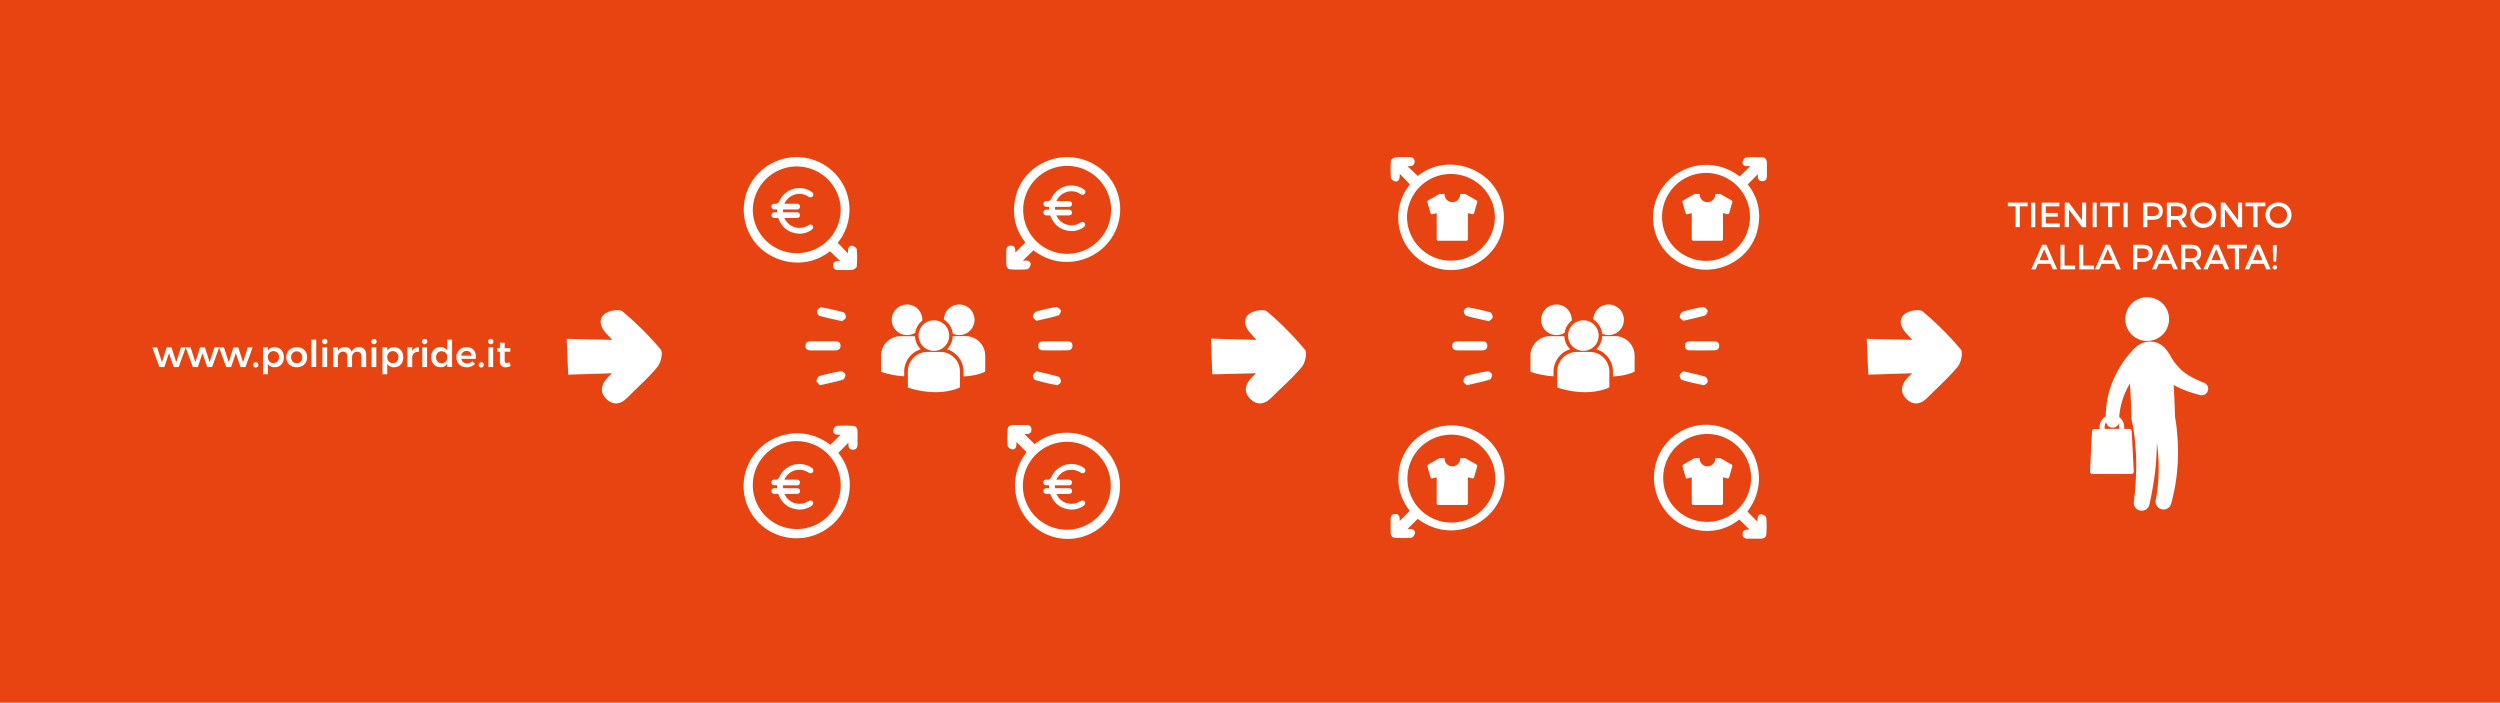 <svg xmlns="http://www.w3.org/2000/svg" version="1.1" viewBox="0 0 1921 540">
 <defs>
  <style>.cls-1{fill:#E74412;}.cls-2{fill:#fff;}</style>
 </defs>
 <title>Infografica</title>
 <path d="m0 0h1921v540h-1921z" fill="#E74412"/>
 <g fill="#fff">
  <path d="m598 167.5h-2.84a2.2 2.2 0 1 1 -0.11 -4.39h2c0-0.43 0.06-0.75 0.07-1.07s0-0.64 0-1.14h-2.17a2.17 2.17 0 0 1 -2.18 -2.24 2 2 0 0 1 2.28 -2.1c2.23 0.29 3.15-0.62 4.14-2.63a16.76 16.76 0 0 1 24.52 -6.5c1.21 0.84 1.58 1.89 1.05 3a2.2 2.2 0 0 1 -2.74 1.09 8.9 8.9 0 0 1 -1.29 -0.75 12.53 12.53 0 0 0 -17.67 5.16c-0.07 0.14-0.12 0.29-0.25 0.63h9.63a2.2 2.2 0 1 1 -0.09 4.39h-10.68v2.16h10.57a2.29 2.29 0 0 1 2.52 2.2c0 1.32-1 2.2-2.61 2.21h-9.4c0.27 0.53 0.44 0.94 0.66 1.31a12.57 12.57 0 0 0 17.66 4.29 3.62 3.62 0 0 1 2.52 -0.46 2.28 2.28 0 0 1 1.27 1.74 2.81 2.81 0 0 1 -1 2.06 15.64 15.64 0 0 1 -11.8 2.89c-6.69-1-11.22-4.84-13.75-11.08-0.09-0.27-0.2-0.47-0.31-0.77z" class="cls-2"/>
  <path d="m807 165.5h-2.84a2.2 2.2 0 1 1 -0.11 -4.39h2c0-0.43 0.06-0.75 0.07-1.07s0-0.64 0-1.14h-2.17a2.17 2.17 0 0 1 -2.18 -2.24 2 2 0 0 1 2.28 -2.1c2.23 0.29 3.15-0.62 4.14-2.63a16.76 16.76 0 0 1 24.52 -6.5c1.21 0.84 1.58 1.89 1.05 3a2.2 2.2 0 0 1 -2.74 1.09 8.9 8.9 0 0 1 -1.29 -0.75 12.53 12.53 0 0 0 -17.67 5.16c-0.07 0.14-0.12 0.29-0.25 0.63h9.63a2.2 2.2 0 1 1 -0.09 4.39h-10.68v2.16h10.57a2.29 2.29 0 0 1 2.52 2.2c0 1.32-1 2.2-2.61 2.21h-9.4c0.27 0.53 0.44 0.94 0.66 1.31a12.57 12.57 0 0 0 17.66 4.29 3.62 3.62 0 0 1 2.52 -0.46 2.28 2.28 0 0 1 1.27 1.74 2.81 2.81 0 0 1 -1 2.06 15.64 15.64 0 0 1 -11.8 2.89c-6.69-1-11.22-4.84-13.75-11.08-0.09-0.27-0.2-0.47-0.31-0.77z" class="cls-2"/>
  <path d="m598 379.5h-2.84a2.2 2.2 0 1 1 -0.11 -4.39h2c0-0.43 0.06-0.75 0.07-1.07s0-0.64 0-1.14h-2.17a2.17 2.17 0 0 1 -2.18 -2.24 2 2 0 0 1 2.28 -2.1c2.23 0.29 3.15-0.62 4.14-2.63a16.76 16.76 0 0 1 24.52 -6.5c1.21 0.84 1.58 1.89 1.05 3a2.2 2.2 0 0 1 -2.74 1.09 8.9 8.9 0 0 1 -1.29 -0.75 12.53 12.53 0 0 0 -17.67 5.16c-0.07 0.14-0.12 0.29-0.25 0.63h9.63a2.2 2.2 0 1 1 -0.09 4.39h-10.68v2.16h10.57a2.29 2.29 0 0 1 2.52 2.2c0 1.32-1 2.2-2.61 2.21h-9.4c0.27 0.53 0.44 0.94 0.66 1.31a12.57 12.57 0 0 0 17.66 4.29 3.62 3.62 0 0 1 2.52 -0.46 2.28 2.28 0 0 1 1.27 1.74 2.81 2.81 0 0 1 -1 2.06 15.64 15.64 0 0 1 -11.8 2.89c-6.69-1-11.22-4.84-13.75-11.08-0.09-0.27-0.2-0.47-0.31-0.77z" class="cls-2"/>
  <path d="m807 379.5h-2.84a2.2 2.2 0 1 1 -0.11 -4.39h2c0-0.43 0.06-0.75 0.07-1.07s0-0.64 0-1.14h-2.17a2.17 2.17 0 0 1 -2.18 -2.24 2 2 0 0 1 2.28 -2.1c2.23 0.29 3.15-0.62 4.14-2.63a16.76 16.76 0 0 1 24.52 -6.5c1.21 0.84 1.58 1.89 1.05 3a2.2 2.2 0 0 1 -2.74 1.09 8.9 8.9 0 0 1 -1.29 -0.75 12.53 12.53 0 0 0 -17.67 5.16c-0.07 0.14-0.12 0.29-0.25 0.63h9.63a2.2 2.2 0 1 1 -0.09 4.39h-10.68v2.16h10.57a2.29 2.29 0 0 1 2.52 2.2c0 1.32-1 2.2-2.61 2.21h-9.4c0.27 0.53 0.44 0.94 0.66 1.31a12.57 12.57 0 0 0 17.66 4.29 3.62 3.62 0 0 1 2.52 -0.46 2.28 2.28 0 0 1 1.27 1.74 2.81 2.81 0 0 1 -1 2.06 15.64 15.64 0 0 1 -11.8 2.89c-6.69-1-11.22-4.84-13.75-11.08-0.09-0.27-0.2-0.47-0.31-0.77z" class="cls-2"/>
  <path d="m1134.6 357-8.4-4.8a1.2 1.2 0 0 0 -0.6 -0.16h-3.6a1.2 1.2 0 0 1 0 0.3 6 6 0 0 1 -12 0 1.2 1.2 0 0 1 0 -0.3h-3.64a1.21 1.21 0 0 0 -0.6 0.16l-8.4 4.8a1.2 1.2 0 0 0 -0.56 1.37l2.4 8.4a1.21 1.21 0 0 0 1.44 0.84l3.31-0.83v20.02a1.2 1.2 0 0 0 1.2 1.2h21.6a1.2 1.2 0 0 0 1.2 -1.2v-20.06l3.31 0.83a1.2 1.2 0 0 0 1.44 -0.84l2.4-8.4a1.2 1.2 0 0 0 -0.5 -1.33z" class="cls-2"/>
  <path d="m1330.6 357-8.4-4.8a1.2 1.2 0 0 0 -0.6 -0.16h-3.6a1.2 1.2 0 0 1 0 0.3 6 6 0 0 1 -12 0 1.2 1.2 0 0 1 0 -0.3h-3.64a1.21 1.21 0 0 0 -0.6 0.16l-8.4 4.8a1.2 1.2 0 0 0 -0.56 1.37l2.4 8.4a1.21 1.21 0 0 0 1.44 0.84l3.31-0.83v20.02a1.2 1.2 0 0 0 1.2 1.2h21.6a1.2 1.2 0 0 0 1.2 -1.2v-20.06l3.31 0.83a1.2 1.2 0 0 0 1.44 -0.84l2.4-8.4a1.2 1.2 0 0 0 -0.5 -1.33z" class="cls-2"/>
  <path d="m1330.6 154-8.4-4.8a1.2 1.2 0 0 0 -0.6 -0.16h-3.6a1.2 1.2 0 0 1 0 0.3 6 6 0 0 1 -12 0 1.2 1.2 0 0 1 0 -0.3h-3.64a1.21 1.21 0 0 0 -0.6 0.16l-8.4 4.8a1.2 1.2 0 0 0 -0.56 1.37l2.4 8.4a1.21 1.21 0 0 0 1.44 0.84l3.31-0.83v20.02a1.2 1.2 0 0 0 1.2 1.2h21.6a1.2 1.2 0 0 0 1.2 -1.2v-20.06l3.31 0.83a1.2 1.2 0 0 0 1.44 -0.84l2.4-8.4a1.2 1.2 0 0 0 -0.5 -1.33z" class="cls-2"/>
  <path d="m1134.6 154-8.4-4.8a1.2 1.2 0 0 0 -0.6 -0.16h-3.6a1.2 1.2 0 0 1 0 0.3 6 6 0 0 1 -12 0 1.2 1.2 0 0 1 0 -0.3h-3.64a1.21 1.21 0 0 0 -0.6 0.16l-8.4 4.8a1.2 1.2 0 0 0 -0.56 1.37l2.4 8.4a1.21 1.21 0 0 0 1.44 0.84l3.31-0.83v20.02a1.2 1.2 0 0 0 1.2 1.2h21.6a1.2 1.2 0 0 0 1.2 -1.2v-20.06l3.31 0.83a1.2 1.2 0 0 0 1.44 -0.84l2.4-8.4a1.2 1.2 0 0 0 -0.5 -1.33z" class="cls-2"/>
  <path d="m1083.4 141.72-7.8-8.16c0 0.92-0.06 1.76-0.12 2.58-0.14 2-1.29 3.57-3.25 3.25-1.31-0.21-3.34-1.65-3.43-2.68a77.51 77.51 0 0 1 0 -13.32c0.08-1 2.24-2.36 3.54-2.49 3.55-0.35 7.15-0.11 10.73-0.13 2.27 0 3.83 0.93 3.92 3.3s-1.35 3.5-3.62 3.65h-1.87l7.93 7.44c20.62-16.21 47.51-7.57 58.7 8.38 11.81 16.83 9.45 39.85-5.82 53.49a40.85 40.85 0 0 1 -54.79 -0.12 40.32 40.32 0 0 1 -4.12 -55.19zm-2.25 25.5a33.77 33.77 0 0 0 67.53 -0.23c-0.05-18.36-15.33-33.37-33.9-33.3a33.61 33.61 0 0 0 -33.64 33.53z" class="cls-2"/>
  <path d="m1336.8 135.59 8.18-7.92h-3c-2-0.13-3.29-1.43-3-3.17 0.22-1.32 1.59-3.38 2.6-3.47a81.06 81.06 0 0 1 13 -0.06c2.17 0.16 3.08 2.15 3.11 4.3v9.87c0 2.32-0.88 4.05-3.48 4.07s-3.51-1.63-3.49-4c0-0.56-0.06-1.12-0.07-1.29l-7.69 7.76c7.73 9.7 10.53 21.4 7.69 34.24a38.85 38.85 0 0 1 -15.74 23.61 41.37 41.37 0 0 1 -54 -5.16 39.92 39.92 0 0 1 -1.67 -52.57c12.15-15.13 37.01-21.8 57.56-6.21zm7.88 31.22a33.78 33.78 0 0 0 -67.56 -0.29 33.78 33.78 0 0 0 67.56 0.29z" class="cls-2"/>
  <path d="m1089.4 398.67-7.83 7.73c0.84 0 1.76 0.06 2.67 0.13 2 0.17 3.28 1.46 3 3.2-0.23 1.32-1.61 3.37-2.62 3.46a80.77 80.77 0 0 1 -13 0c-2.17-0.16-3.07-2.16-3.09-4.31q0-4.93 0-9.87c0-2.31 0.89-4.06 3.49-4.07s3.51 1.64 3.48 4c0 0.56 0.06 1.11 0.08 1.33l7.7-7.8c-7.67-9.65-10.53-21.24-7.75-34a39 39 0 0 1 15.65 -23.67 41.12 41.12 0 0 1 54 4.78 40 40 0 0 1 2 52.56c-12.13 15.21-37.03 22.27-57.78 6.53zm-7.93-31.29a33.77 33.77 0 1 0 33.81 -33.38 33.57 33.57 0 0 0 -33.81 33.38z" class="cls-2"/>
  <path d="m1342.7 393.05 7.73 7.83c0-0.84 0.06-1.76 0.13-2.67 0.17-2 1.46-3.28 3.2-3 1.32 0.23 3.37 1.61 3.46 2.62a80.77 80.77 0 0 1 0 13c-0.16 2.17-2.16 3.07-4.31 3.09q-4.93 0-9.87 0c-2.31 0-4.06-0.89-4.07-3.49s1.64-3.51 4-3.48c0.56 0 1.11-0.06 1.33-0.08l-7.8-7.7c-9.65 7.67-21.24 10.53-34 7.75a39 39 0 0 1 -23.67 -15.65 41.12 41.12 0 0 1 4.78 -54 40 40 0 0 1 52.56 -2c15.21 12.13 22.27 37.04 6.53 57.78zm-31.3 7.95a33.77 33.77 0 1 0 -33.4 -33.83 33.57 33.57 0 0 0 33.4 33.83z" class="cls-2"/>
  <path d="m1129.5 269.23h-9.56c-2.29 0-4.07-0.8-4.05-3.44s1.62-3.52 4-3.51h19.1c2.23 0 3.8 0.8 3.88 3.27s-1.46 3.63-3.82 3.67c-3.15 0.04-6.33 0-9.52 0.01z" class="cls-2"/>
  <path d="m1307.9 262.27h9.28c2.24 0 3.81 0.84 3.85 3.31s-1.46 3.57-3.66 3.61c-6.38 0.09-12.76 0.08-19.13 0-2.27 0-3.62-1.26-3.52-3.66s1.47-3.23 3.62-3.24c3.18-0.03 6.37-0.02 9.56-0.02z" class="cls-2"/>
  <path d="m1144.1 246.82c-6.3-1.44-11.9-2.55-17.36-4.14-1-0.29-2.17-2.67-1.93-3.81s2.31-2.82 3.32-2.65a154.69 154.69 0 0 1 17 3.77c1 0.27 2 2.68 1.83 3.9s-1.98 2.11-2.86 2.93z" class="cls-2"/>
  <path d="m1127.1 296c-0.87-0.93-2.69-2-2.7-3.08 0-1.37 1.18-3.65 2.31-4a138.1 138.1 0 0 1 16.37 -3.63c1.06-0.17 3.2 1.41 3.45 2.5s-0.85 3.64-1.83 3.93c-5.54 1.66-11.22 2.8-17.6 4.28z" class="cls-2"/>
  <path d="m1293.4 285.25c6.18 1.48 11.66 2.61 17 4.22 1 0.29 2 2.69 1.75 3.93-0.17 1-2.23 2.68-3.17 2.51a158.3 158.3 0 0 1 -16.52 -3.93c-0.93-0.27-2-2.55-1.75-3.68s1.85-2.16 2.69-3.05z" class="cls-2"/>
  <path d="m1293.4 246.52c-0.85-0.88-2.67-1.92-2.71-3 0-1.36 1.12-3.66 2.24-4a115.39 115.39 0 0 1 15.47 -3.59c1.14-0.18 3.28 1.42 3.69 2.63 0.34 1-0.94 3.51-2 3.82-5.21 1.62-10.6 2.68-16.69 4.14z" class="cls-2"/>
  <path d="m643.72 186.52 7.8 8.16c0-0.92 0.06-1.76 0.12-2.58 0.14-2 1.29-3.57 3.25-3.25 1.31 0.21 3.34 1.65 3.43 2.68a77.51 77.51 0 0 1 0 13.32c-0.08 1-2.24 2.36-3.54 2.49-3.55 0.35-7.15 0.11-10.73 0.13-2.27 0-3.83-0.93-3.92-3.3s1.35-3.5 3.62-3.65h1.87l-7.93-7.44c-20.62 16.21-47.51 7.57-58.7-8.38-11.81-16.83-9.45-39.85 5.82-53.49a40.85 40.85 0 0 1 54.79 0.12 40.32 40.32 0 0 1 4.12 55.19zm2.28-25.52a33.77 33.77 0 0 0 -67.53 0.23c0.05 18.36 15.33 33.37 33.9 33.3a33.61 33.61 0 0 0 33.63 -33.53z" class="cls-2"/>
  <path d="m794.09 192.34-8.18 7.92h3c2 0.13 3.29 1.43 3 3.17-0.22 1.32-1.59 3.38-2.6 3.47a81.06 81.06 0 0 1 -13 0.06c-2.17-0.16-3.08-2.15-3.11-4.3v-9.87c0-2.32 0.88-4.05 3.48-4.07s3.51 1.63 3.49 4c0 0.56 0.06 1.12 0.07 1.29l7.69-7.76c-7.73-9.7-10.53-21.4-7.69-34.24a38.85 38.85 0 0 1 15.76 -23.59 41.37 41.37 0 0 1 54 5.16 39.92 39.92 0 0 1 1.67 52.57c-12.17 15.11-37.03 21.85-57.58 6.19zm-7.88-31.22a33.78 33.78 0 0 0 67.56 0.29 33.78 33.78 0 0 0 -67.56 -0.29z" class="cls-2"/>
  <path d="m638.05 341.81 7.83-7.73c-0.84 0-1.76-0.06-2.67-0.13-2-0.17-3.28-1.46-3-3.2 0.23-1.32 1.61-3.37 2.62-3.46a80.77 80.77 0 0 1 13 0c2.17 0.16 3.07 2.16 3.09 4.31q0 4.93 0 9.87c0 2.31-0.89 4.06-3.49 4.07s-3.51-1.64-3.48-4c0-0.56-0.06-1.11-0.08-1.33l-7.7 7.8c7.67 9.65 10.53 21.24 7.75 34a39 39 0 0 1 -15.65 23.67 41.12 41.12 0 0 1 -54 -4.78 40 40 0 0 1 -2 -52.56c12.13-15.22 37.04-22.27 57.78-6.53zm7.95 31.28a33.77 33.77 0 1 0 -33.81 33.42 33.57 33.57 0 0 0 33.81 -33.42z" class="cls-2"/>
  <path d="m788.81 347.42-7.73-7.83c0 0.84-0.06 1.76-0.13 2.67-0.17 2-1.46 3.28-3.2 3-1.32-0.23-3.37-1.61-3.46-2.62a80.77 80.77 0 0 1 0 -13c0.16-2.17 2.16-3.07 4.31-3.09q4.93 0 9.87 0c2.31 0 4.06 0.89 4.07 3.49s-1.64 3.51-4 3.48c-0.56 0-1.11 0.06-1.33 0.08l7.8 7.7c9.65-7.67 21.24-10.53 34-7.75a39 39 0 0 1 23.67 15.65 41.12 41.12 0 0 1 -4.78 54 40 40 0 0 1 -52.56 2c-15.22-12.13-22.27-37.03-6.53-57.78zm31.29-7.93a33.77 33.77 0 1 0 33.42 33.81 33.57 33.57 0 0 0 -33.42 -33.81z" class="cls-2"/>
  <path d="m632.54 269.23h-9.56c-2.29 0-4.07-0.8-4.05-3.44s1.62-3.52 4-3.51h19.07c2.23 0 3.8 0.8 3.88 3.27s-1.46 3.63-3.82 3.67c-3.15 0.04-6.33 0-9.52 0.01z" class="cls-2"/>
  <path d="m810.94 262.27h9.28c2.24 0 3.81 0.84 3.85 3.31s-1.46 3.57-3.66 3.61c-6.38 0.09-12.76 0.08-19.13 0-2.27 0-3.62-1.26-3.52-3.66s1.47-3.23 3.62-3.24c3.18-0.03 6.37-0.02 9.56-0.02z" class="cls-2"/>
  <path d="m647.12 246.82c-6.3-1.44-11.9-2.55-17.36-4.14-1-0.29-2.17-2.67-1.93-3.81s2.31-2.82 3.32-2.65a154.69 154.69 0 0 1 17 3.77c1 0.27 2 2.68 1.83 3.9s-1.98 2.11-2.86 2.93z" class="cls-2"/>
  <path d="m630.14 296c-0.87-0.93-2.69-2-2.7-3.08 0-1.37 1.18-3.65 2.31-4a138.1 138.1 0 0 1 16.37 -3.63c1.06-0.17 3.2 1.41 3.45 2.5s-0.85 3.64-1.83 3.93c-5.54 1.66-11.22 2.8-17.6 4.28z" class="cls-2"/>
  <path d="m796.4 285.25c6.18 1.48 11.66 2.61 17 4.22 1 0.29 2 2.69 1.75 3.93-0.17 1-2.23 2.68-3.17 2.51a158.3 158.3 0 0 1 -16.53 -3.91c-0.93-0.27-2-2.55-1.75-3.68s1.86-2.18 2.7-3.07z" class="cls-2"/>
  <path d="m796.44 246.52c-0.85-0.88-2.67-1.92-2.71-3 0-1.36 1.12-3.66 2.24-4a115.39 115.39 0 0 1 15.47 -3.59c1.14-0.18 3.28 1.42 3.69 2.63 0.34 1-0.94 3.51-2 3.82-5.21 1.62-10.6 2.68-16.69 4.14z" class="cls-2"/>
  <path d="m931.5 287.65 33.69-0.84c-1.2 1.18-2.75 2.55-4.12 4.09-4.69 5.27-5.36 11 0 15.93s10.87 3.72 15.85-1.26c7.85-7.85 16.33-15.16 23.4-23.65 2.6-3.12 4.31-10.91 2.39-13.21a240.3 240.3 0 0 0 -29.05 -29.33c-2.45-2.08-10.06-0.83-13.41 1.55-5 3.56-4.23 9.44-0.09 14.24 1.68 2 3.45 3.83 5.37 6l-35-1z" class="cls-2"/>
  <path d="m120.76 266.89 3.71 11.45 3.6-11.45h3.71l3.66 11.45 3.63-11.45h3.71l-5.5 15.17h-3.77l-3.63-10.69-3.6 10.69h-3.77l-5.51-15.14z" class="cls-2"/>
  <path d="m146.43 266.89 3.71 11.45 3.6-11.45h3.71l3.66 11.45 3.63-11.45h3.71l-5.45 15.17h-3.77l-3.63-10.69-3.6 10.69h-3.77l-5.56-15.14z" class="cls-2"/>
  <path d="m172.09 266.89 3.71 11.45 3.6-11.45h3.71l3.66 11.45 3.63-11.45h3.71l-5.5 15.17h-3.77l-3.63-10.69-3.6 10.69h-3.77l-5.56-15.14z" class="cls-2"/>
  <path d="m198.47 280.25a1.95 1.95 0 1 1 -3.88 0 1.94 1.94 0 1 1 3.88 0z" class="cls-2"/>
  <path d="m218.11 274.55c0 4.56-2.81 7.65-7.12 7.65a5.86 5.86 0 0 1 -5.16 -2.61v8h-3.69v-20.7h3.69v2.5a5.76 5.76 0 0 1 5.1 -2.61c4.29 0 7.18 3.12 7.18 7.77zm-3.74-0.11a4.28 4.28 0 1 0 -8.53 0c0 2.72 1.76 4.59 4.28 4.59s4.25-1.9 4.25-4.6z" class="cls-2"/>
  <path d="m236 274.46c0 4.62-3.26 7.74-8 7.74s-8-3.12-8-7.74 3.26-7.68 8-7.68 8 3.09 8 7.68zm-12.28 0.06c0 2.72 1.76 4.59 4.25 4.59s4.28-1.87 4.28-4.59a4.22 4.22 0 0 0 -4.28 -4.56c-2.54 0.04-4.29 1.84-4.29 4.56z" class="cls-2"/>
  <path d="m243 261v21h-3.7v-21z" class="cls-2"/>
  <path d="m251.64 262.55a2.07 2.07 0 1 1 -2.07 -2.18 2.06 2.06 0 0 1 2.07 2.18zm-0.23 4.34v15.17h-3.69v-15.17z" class="cls-2"/>
  <path d="m281.38 272.59v9.47h-3.71v-8.39a3.14 3.14 0 0 0 -3.32 -3.46c-2.38 0.08-3.83 1.9-3.83 4.37v7.48h-3.71v-8.39a3.12 3.12 0 0 0 -3.29 -3.46c-2.41 0.08-3.86 1.9-3.86 4.37v7.48h-3.66v-15.17h3.69v2.81a5.61 5.61 0 0 1 5.33 -2.95 5 5 0 0 1 5.22 3.63 5.63 5.63 0 0 1 5.64 -3.63c3.4 0 5.5 2.25 5.5 5.84z" class="cls-2"/>
  <path d="m289.41 262.55a2.07 2.07 0 1 1 -2.07 -2.18 2.06 2.06 0 0 1 2.07 2.18zm-0.23 4.34v15.17h-3.68v-15.17z" class="cls-2"/>
  <path d="m309.85 274.55c0 4.56-2.81 7.65-7.12 7.65a5.86 5.86 0 0 1 -5.16 -2.61v8h-3.69v-20.7h3.69v2.5a5.76 5.76 0 0 1 5.1 -2.61c4.33 0 7.18 3.12 7.18 7.77zm-3.74-0.11a4.28 4.28 0 1 0 -8.53 0c0 2.72 1.76 4.59 4.28 4.59s4.25-1.9 4.25-4.6z" class="cls-2"/>
  <path d="m321.91 266.75v3.57c-3.2-0.2-5.16 1.67-5.16 4.42v7.31h-3.69v-15.16h3.69v2.92a5.52 5.52 0 0 1 5.16 -3.06z" class="cls-2"/>
  <path d="m328.4 262.55a2.07 2.07 0 1 1 -2.07 -2.18 2.06 2.06 0 0 1 2.07 2.18zm-0.23 4.34v15.17h-3.69v-15.17z" class="cls-2"/>
  <path d="m347.37 261v21h-3.69v-2.44a5.76 5.76 0 0 1 -5.1 2.61c-4.34 0-7.23-3.17-7.23-7.8s2.89-7.68 7.14-7.68a5.84 5.84 0 0 1 5.19 2.64v-8.33zm-3.69 13.5c0-2.72-1.76-4.62-4.31-4.62s-4.28 1.93-4.31 4.62 1.76 4.62 4.31 4.62 4.31-1.88 4.31-4.6z" class="cls-2"/>
  <path d="m365.69 275.77h-11.2a4.23 4.23 0 0 0 4.34 3.46 5.63 5.63 0 0 0 4.08 -1.7l2 2.07a8.42 8.42 0 0 1 -6.38 2.61c-4.71 0-7.8-3.12-7.8-7.68a7.36 7.36 0 0 1 7.71 -7.74c5.32-0.01 7.62 3.48 7.25 8.98zm-3.35-2.47a3.61 3.61 0 0 0 -3.88 -3.66 4 4 0 0 0 -4.05 3.66z" class="cls-2"/>
  <path d="m371.73 280.25a1.95 1.95 0 1 1 -3.88 0 1.94 1.94 0 1 1 3.88 0z" class="cls-2"/>
  <path d="m379.19 262.55a2.07 2.07 0 1 1 -2.07 -2.18 2.06 2.06 0 0 1 2.07 2.18zm-0.23 4.34v15.17h-3.69v-15.17z" class="cls-2"/>
  <path d="m392.4 281.13a7.3 7.3 0 0 1 -3.8 1.11 4.14 4.14 0 0 1 -4.45 -4.54v-7.48h-2.15v-2.69h2.15v-4.17h3.66v4.17h4.34v2.69h-4.34v6.78c0 1.45 0.6 1.93 1.59 1.93a5.16 5.16 0 0 0 2.15 -0.62z" class="cls-2"/>
  <path d="m1435.6 287.89 33.69-1.07c-1.19 1.19-2.73 2.57-4.09 4.12-4.66 5.31-5.28 11 0.07 15.93s10.89 3.64 15.84-1.37c7.8-7.9 16.23-15.27 23.24-23.81 2.58-3.14 4.23-10.94 2.3-13.22a240.3 240.3 0 0 0 -29.25 -29.13c-2.47-2.06-10.07-0.76-13.4 1.64-5 3.59-4.16 9.47 0 14.24 1.69 1.94 3.47 3.81 5.41 5.92l-35-0.79z" class="cls-2"/>
  <path d="m1558 155.67v2.86h-6v16h-3.18v-16h-6v-2.86z" class="cls-2"/>
  <path d="m1563.9 155.67v18.89h-3.19v-18.89z" class="cls-2"/>
  <path d="m1582.4 155.67v2.86h-10.4v5.1h9.23v2.86h-9.2v5.21h10.63v2.86h-13.82v-18.89z" class="cls-2"/>
  <path d="m1589.7 155.67 10.12 13.58v-13.58h3.18v18.89h-3.13l-10.1-13.56v13.55h-3.19v-18.88z" class="cls-2"/>
  <path d="m1611.1 155.67v18.89h-3.1v-18.89z" class="cls-2"/>
  <path d="m1629 155.67v2.86h-6v16h-3.18v-16h-6v-2.86z" class="cls-2"/>
  <path d="m1634.9 155.67v18.89h-3.18v-18.89z" class="cls-2"/>
  <path d="m1661.9 162.12c0 4.26-2.73 6.75-7.48 6.75h-4.4v5.7h-3.18v-18.9h7.53c4.79 0 7.52 2.33 7.52 6.45zm-3.05 0.08c0-2.48-1.65-3.67-4.56-3.67h-4.2v7.47h4.21c2.96 0 4.61-1.24 4.61-3.8z" class="cls-2"/>
  <path d="m1677 174.56-3.46-5.72h-5.34v5.7h-3.2v-18.87h7.67c4.83 0 7.61 2.35 7.61 6.45a6.07 6.07 0 0 1 -3.91 6.13l4.24 6.32zm-4.3-8.56c2.92 0 4.59-1.24 4.59-3.81s-1.67-3.67-4.59-3.67h-4.48v7.48z" class="cls-2"/>
  <path d="m1703 165.11a10 10 0 0 1 -20 0c0-5.43 4.37-9.53 10-9.53s10 4.13 10 9.53zm-16.79 0a6.77 6.77 0 0 0 6.8 6.72 6.69 6.69 0 1 0 -6.8 -6.72z" class="cls-2"/>
  <path d="m1709.6 155.67 10.12 13.58v-13.58h3.13v18.89h-3.13l-10.1-13.56v13.55h-3.19v-18.88z" class="cls-2"/>
  <path d="m1740.7 155.67v2.86h-6v16h-3.19v-16h-6v-2.86z" class="cls-2"/>
  <path d="m1760.8 165.11a10 10 0 0 1 -20 0c0-5.43 4.37-9.53 10-9.53s10 4.13 10 9.53zm-16.79 0a6.77 6.77 0 0 0 6.8 6.72 6.69 6.69 0 1 0 -6.8 -6.72z" class="cls-2"/>
  <path d="m1575.5 202.7h-9.53l-1.81 4.26h-3.32l8.34-18.89h3.27l8.26 18.89h-3.4zm-1.21-2.83-3.56-8.4-3.56 8.4z" class="cls-2"/>
  <path d="m1586.4 188.07v16h8.18v2.93h-11.36v-18.93z" class="cls-2"/>
  <path d="m1600.8 188.07v16h8.2v2.93h-11.36v-18.93z" class="cls-2"/>
  <path d="m1624.4 202.7h-9.53l-1.81 4.26h-3.32l8.34-18.89h3.27l8.26 18.93h-3.4zm-1.21-2.83-3.56-8.4-3.56 8.4z" class="cls-2"/>
  <path d="m1654.1 194.52c0 4.26-2.73 6.75-7.48 6.75h-4.35v5.73h-3.18v-18.93h7.53c4.76 0 7.48 2.34 7.48 6.45zm-3 0.08c0-2.48-1.65-3.67-4.56-3.67h-4.21v7.48h4.21c2.87-0.01 4.47-1.25 4.47-3.81z" class="cls-2"/>
  <path d="m1668.3 202.7h-9.53l-1.81 4.26h-3.32l8.34-18.89h3.27l8.26 18.89h-3.4zm-1.21-2.83-3.56-8.4-3.56 8.4z" class="cls-2"/>
  <path d="m1688 207-3.46-5.72h-5.34v5.72h-3.2v-18.93h7.67c4.83 0 7.61 2.35 7.61 6.45a6.07 6.07 0 0 1 -3.91 6.13l4.24 6.32zm-4.32-8.56c2.91 0 4.59-1.24 4.59-3.81s-1.67-3.67-4.59-3.67h-4.48v7.48z" class="cls-2"/>
  <path d="m1707.7 202.7h-9.53l-1.81 4.26h-3.32l8.34-18.89h3.27l8.26 18.89h-3.4zm-1.21-2.83-3.56-8.4-3.56 8.4z" class="cls-2"/>
  <path d="m1726.5 188.07v2.86h-6v16h-3.19v-16h-6v-2.86z" class="cls-2"/>
  <path d="m1739.6 202.7h-9.6l-1.81 4.26h-3.32l8.34-18.89h3.27l8.26 18.89h-3.4zm-1.21-2.83-3.56-8.4-3.56 8.4z" class="cls-2"/>
  <path d="m1749.7 205.4a1.7 1.7 0 1 1 -3.4 0 1.7 1.7 0 1 1 3.4 0zm-0.24-17.09v4.69l-0.49 8h-2l-0.49-8v-4.64z" class="cls-2"/>
  <path d="m436.6 287.89 33.69-1.07c-1.19 1.19-2.73 2.57-4.09 4.12-4.66 5.31-5.28 11 0.07 15.93s10.89 3.64 15.84-1.37c7.8-7.9 16.23-15.27 23.24-23.81 2.58-3.14 4.23-10.94 2.3-13.22a240.3 240.3 0 0 0 -29.25 -29.13c-2.47-2.06-10.07-0.76-13.4 1.64-5 3.59-4.16 9.47 0 14.24 1.69 1.94 3.47 3.81 5.41 5.92l-35-0.79z" class="cls-2"/>
  <path d="m725.31 245.55a14.56 14.56 0 0 1 6.78 10.82 11.75 11.75 0 1 0 -6.78 -10.82zm16.69 12.73h-9.9a14.48 14.48 0 0 1 -4.47 10.09 17.88 17.88 0 0 1 12.77 17.11v3.76c9.77-0.36 15.4-3.13 15.77-3.31l0.79-0.4h0.08v-12.2a15.06 15.06 0 0 0 -15.04 -15.05zm-45-0.8a11.67 11.67 0 0 0 6.25 -1.81 14.54 14.54 0 0 1 5.47 -9.28v-0.66a11.75 11.75 0 1 0 -11.72 11.75zm10.55 10.89a14.49 14.49 0 0 1 -4.47 -10c-0.37 0-0.73-0.06-1.1-0.06h-9.98a15.06 15.06 0 0 0 -15 15v12.39l0.84 0.26a70.55 70.55 0 0 0 16.94 3.19v-3.68a17.88 17.88 0 0 1 12.76 -17.1z" class="cls-2"/>
  <path d="m729.36 257.86a11.75 11.75 0 0 1 -11.75 11.75 11.75 11.75 0 0 1 -11.75 -11.75 11.75 11.75 0 0 1 11.75 -11.75 11.75 11.75 0 0 1 11.75 11.75z"/>
  <path d="m722.6 270.41h-10a15.06 15.06 0 0 0 -15 15v12.38l0.84 0.26a68.49 68.49 0 0 0 20.46 3.3c11.06 0 17.47-3.15 17.86-3.35l0.78-0.4h0.08v-12.2a15.06 15.06 0 0 0 -15.02 -14.99z" class="cls-2"/>
  <path d="m1224.3 245.55a14.56 14.56 0 0 1 6.78 10.82 11.75 11.75 0 1 0 -6.78 -10.82zm16.69 12.73h-9.9a14.48 14.48 0 0 1 -4.47 10.09 17.88 17.88 0 0 1 12.77 17.11v3.76c9.77-0.36 15.4-3.13 15.77-3.31l0.79-0.4h0.08v-12.2a15.06 15.06 0 0 0 -15.1 -15.05zm-45-0.8a11.67 11.67 0 0 0 6.25 -1.81 14.54 14.54 0 0 1 5.47 -9.28v-0.66a11.75 11.75 0 1 0 -11.7 11.75zm10.55 10.89a14.49 14.49 0 0 1 -4.47 -10c-0.37 0-0.73-0.06-1.1-0.06h-10a15.06 15.06 0 0 0 -15 15v12.39l0.84 0.26a70.55 70.55 0 0 0 16.94 3.19v-3.68a17.88 17.88 0 0 1 12.78 -17.1z" class="cls-2"/>
  <path d="m1228.4 257.86a11.75 11.75 0 0 1 -11.75 11.75 11.75 11.75 0 0 1 -11.75 -11.75 11.75 11.75 0 0 1 11.75 -11.75 11.75 11.75 0 0 1 11.75 11.75z"/>
  <path d="m1221.6 270.41h-10a15.06 15.06 0 0 0 -15 15v12.38l0.84 0.26a68.49 68.49 0 0 0 20.46 3.3c11.06 0 17.47-3.15 17.86-3.35l0.78-0.4h0.08v-12.2a15.06 15.06 0 0 0 -15.02 -14.99z" class="cls-2"/>
  <path d="m1649.7 262h0.37a16.82 16.82 0 1 0 -0.37 0z" class="cls-2"/>
  <path d="m1693.6 294.17c-2.79-1.14-5.56-2.34-8.24-3.73a39.41 39.41 0 0 1 -8.59 -5.63l-0.47-0.43 0.08 0.06a63.29 63.29 0 0 1 -4.42 -4.65 37 37 0 0 1 -3.86 -5.75c-3.17-5.65-6.94-10.23-12.95-11.3a16.66 16.66 0 0 0 -14 4 44.4 44.4 0 0 0 -3.35 3.41 78.81 78.81 0 0 0 -13.15 20 71.2 71.2 0 0 0 -4.25 11.72 73.91 73.91 0 0 0 -2.1 12.17c-0.14 1.62-0.21 3.26-0.2 4.89a7.06 7.06 0 0 0 0 1 9.39 9.39 0 0 0 -4.79 8.18v1.53h-3.91a1.9 1.9 0 0 0 -1.9 1.9l-1.55 30.75a1.9 1.9 0 0 0 1.9 1.9h29.84a1.9 1.9 0 0 0 1.9 -1.9l-1.6-30.84a1.9 1.9 0 0 0 -1.9 -1.9h-3.91v-1.55a9.37 9.37 0 0 0 -3.72 -7.48v-0.9a57.66 57.66 0 0 1 7.16 -23.18c0.34-0.62 0.7-1.24 1.07-1.85q0.54 9.36 0.87 18.73 0.11 3 0.21 6.06a23.44 23.44 0 0 0 0.76 6.1 20.08 20.08 0 0 1 0.5 2.34c0.16 0.91 0.33 1.83 0.46 2.75 0.32 1.93 0.55 3.87 0.78 5.81 0.48 4.12 0.76 8.25 1 12.39 0.2 4.29 0.27 8.61 0.15 12.9-0.12 4.11-0.26 8.23-0.61 12.32-0.17 2-0.28 4-0.53 5.92-0.22 1.74-0.4 3.48-0.6 5.22 0 0.25-0.06 0.5-0.09 0.75a6.1 6.1 0 0 0 12 1.94c0.65-3.07 1.33-6.12 1.89-9.21 0.74-4.07 1.45-8.15 2-12.26s1-8.4 1.3-12.62 0.51-8.4 0.57-12.61v-1.25a143.07 143.07 0 0 1 1.28 25.3c-0.15 3.76-0.49 7.5-0.93 11.24-0.31 2.65-0.78 5.27-1.24 7.9a6.09 6.09 0 0 0 11.9 2.57c0.78-3 1.52-5.95 2.15-9 0.83-4 1.47-8.11 2-12.2a152.26 152.26 0 0 0 0.92 -25.18q-0.27-6.24-1-12.46-0.37-3-0.85-6-0.12-0.73-0.24-1.46a11.31 11.31 0 0 1 -0.1 -1.6q-0.05-1.57-0.1-3.14c-0.23-6.71-0.5-13.42-0.86-20.12a55.13 55.13 0 0 0 10.13 4.74 94.59 94.59 0 0 0 9.87 3 5.48 5.48 0 0 0 3.4 -0.09 5 5 0 0 0 0.08 -9.21zm-65.28 35.38h-11.1v-1.55a5.56 5.56 0 0 1 1.19 -3.44 5 5 0 0 0 9.48 1.13 5.55 5.55 0 0 1 0.5 2.31z" class="cls-2"/>
 </g>
</svg>
